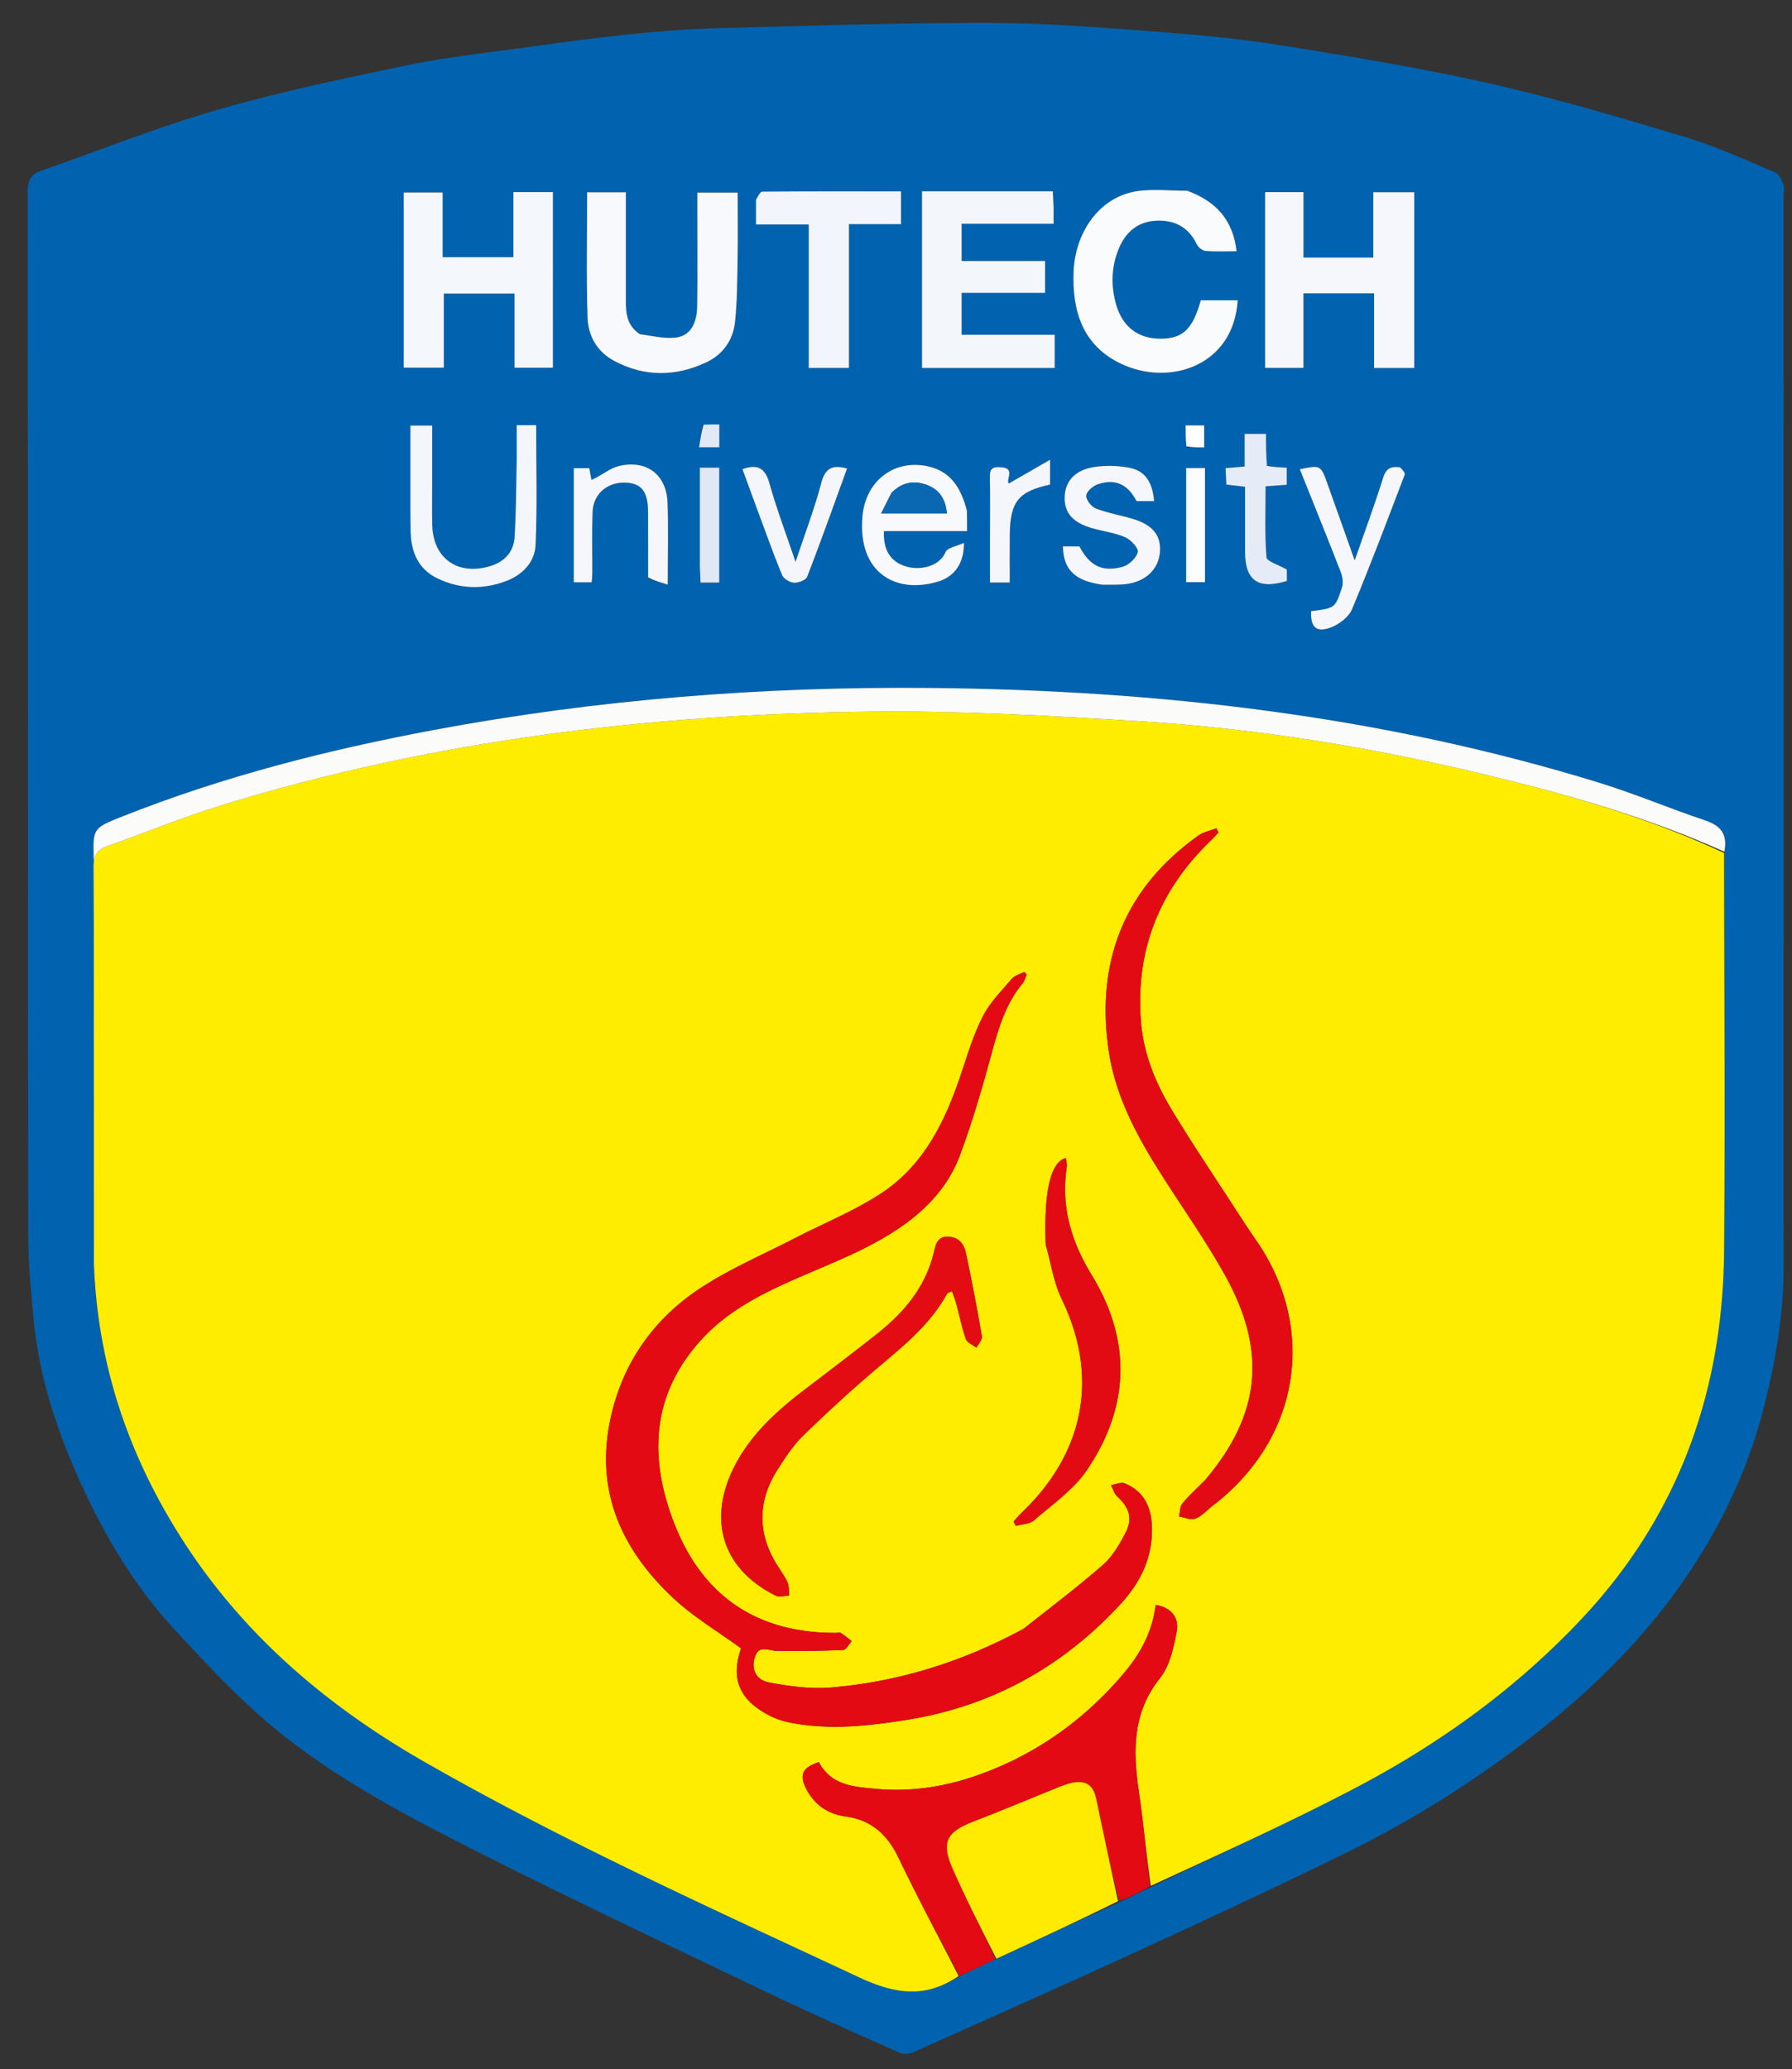 <svg xmlns="http://www.w3.org/2000/svg" viewBox="0 0 641 740" xml:space="preserve"><rect x="0" y="0" width="641" height="740" fill="#333333" stroke="none"/><path fill="#0163AF" d="M638 331c0 40.825-.03 81.15.013 121.475.02 17.736-2.98 35.07-7.407 52.12-5.41 20.831-14.544 40.106-26.51 57.979-14.455 21.59-32.479 39.768-52.823 55.902-22.127 17.548-45.817 32.508-71.14 44.854-22.876 11.155-45.928 21.963-69.053 32.596-28.05 12.898-56.248 25.478-84.435 38.077-1.426.638-3.611.733-5.008.108-16.196-7.245-32.417-14.448-48.418-22.108-33.848-16.205-67.773-32.27-101.276-49.167-26.096-13.16-52.177-26.735-74.744-45.55-12.492-10.416-23.644-22.535-34.756-34.484-13.414-14.426-23.584-31.191-31.97-48.955-9.285-19.671-16.356-40.102-18.439-61.922-.987-10.35-1.936-20.756-1.948-31.138-.132-123.974-.064-247.948-.183-371.921-.003-4.014.975-6.474 4.802-7.806 21.034-7.317 41.777-15.629 63.141-21.79 22.303-6.432 45.115-11.21 67.865-15.94 13.792-2.869 27.874-4.381 41.853-6.309 13.017-1.795 26.045-3.572 39.115-4.907 10.344-1.058 20.748-1.774 31.142-2.05 31.707-.841 63.423-1.893 95.135-1.879 19.325.008 38.674 1.505 57.966 2.937 15.742 1.169 31.523 2.573 47.1 5.05 25.231 4.014 50.495 8.175 75.4 13.8 23.443 5.295 46.547 12.204 69.584 19.123 10.947 3.289 21.434 8.153 32.009 12.59 1.365.572 2.262 2.773 2.895 4.406.449 1.159.09 2.632.09 3.965V331M400.887 680.15c3.478-1.715 6.955-3.43 11.097-5.313 24.647-11.916 49.652-23.151 73.848-35.92 29.71-15.68 56.739-35.288 79.889-59.912 34.766-36.98 50.566-81.413 50.985-131.558.398-47.46.036-94.926.2-143.26 1.148-5.884-1.416-8.936-7.038-10.807-12.592-4.19-24.848-9.429-37.518-13.342-78.046-24.1-158.273-33.237-239.628-34-59.712-.559-119.036 4.079-177.773 15.082-37.934 7.106-75.237 16.612-111.194 30.89-10.573 4.198-10.556 4.23-10.222 15.378.04 1.332.01 2.666.01 3.998.003 46.812.006 93.623.056 141.627 1.35 35.093 12.298 67.105 30.991 96.639 21.889 34.581 51.923 60.258 87.166 80.431 50.382 28.84 103.201 52.676 155.727 77.19 12.798 5.973 23.713 7.463 35.99-.559 4.21-2.028 8.42-4.057 13.262-6.296 14.475-6.712 28.95-13.423 44.152-20.268m104.99-601.601v-9.791H491.22v23.357H466.26V68.722h-13.733v62.869h13.72v-26.668h25.266v26.687h14.365V78.549m-361.465-2.857v55.802h14.352v-26.48h25.261v26.502h13.75V68.694h-14.14v23.287h-25.295V68.857h-13.928v6.835m232.468-2.06-.289-5.224H329.808v63.219h47.459v-11.91h-33.284v-14.968h29.84V93.355h-29.837V80.026h32.895v-6.393M228.53 119.226c-4.197-2.734-4.658-6.99-4.658-11.434V68.776h-13.859c0 15.152-.314 29.964.145 44.752.202 6.528 3.382 12.247 9.469 15.511 10.872 5.831 22.049 5.708 33.054.537 5.937-2.79 9.566-7.971 10.25-14.448.764-7.254.783-14.597.908-21.905.14-8.096.032-16.197.032-24.336h-14.445v8.43c-.002 10.658.108 21.319-.047 31.975-.1 6.927-2.715 10.99-7.993 11.475-4.013.368-8.153-.637-12.856-1.541m195.613-51.159c-6.71.195-13.742-.83-20.058.846-11.794 3.13-19.507 14.92-20.061 28.136-.6 14.315 3.31 26.66 17.184 33.155 17.113 8.01 40.061.744 41.518-22.798h-13.206c-2.864 10.23-6.362 13.617-14.03 13.73-8.145.119-13.844-4.039-16.19-12.035-2.034-6.928-1.812-13.876 1.04-20.509 2.555-5.946 7.076-9.565 13.838-9.681 6.431-.11 11.118 2.592 13.953 8.533.505 1.058 1.996 2.214 3.116 2.306 3.568.295 7.176.11 11.086.11-1.313-11.424-7.556-17.97-18.19-21.793M270.407 71.91v8.38h18.87v51.305h14.399V80.167h18.61v-11.73c-16.746 0-33.191-.034-49.635.11-.752.007-1.49 1.619-2.244 3.363m-123.6 111.57c.063 2.993-.045 6.001.225 8.975.58 6.378 3.464 11.518 9.325 14.356 8.009 3.877 16.387 4.15 24.69 1.003 5.857-2.22 10.262-6.755 10.532-12.85.63-14.222.2-28.49.2-42.9h-6.972c0 5.034.076 9.826-.017 14.615-.164 8.472-.207 16.957-.732 25.41-.346 5.569-3.851 9.019-9.169 10.51-11.443 3.209-20.016-3.075-20.275-14.894-.114-5.156-.022-10.317-.022-15.476v-20.037h-7.785v31.288m198.964-1.29c-1.916-7.291-5.355-13.314-13.311-15.284-12.059-2.985-22.892 4.611-23.99 17.99-1.655 20.19 12.154 27.732 27.288 23.037 5.908-1.832 9.143-6.815 9.038-13.76-2.558 1.191-5.853 1.651-6.545 3.243-2.448 5.633-9.676 6.552-14.198 5.167-5.526-1.693-8.175-5.853-7.868-12.648h29.737c0-2.613 0-4.753-.15-7.745m48.994 26.982c2.827-.094 5.693.074 8.475-.334 6.728-.987 11.08-5.296 11.651-11.145.584-5.988-2.407-9.902-9.526-12.07-4.441-1.353-9.088-2.114-13.396-3.778-1.601-.618-3.584-3.176-3.422-4.63.17-1.53 2.473-3.492 4.233-4.058 6.313-2.033 10.654.112 13.755 6.042h6.29c-.558-6.842-3.305-10.905-8.94-11.935-3.997-.731-8.284-.855-12.3-.274-6.864.993-10.49 4.942-10.754 10.48-.274 5.761 2.722 9.375 9.694 11.402 3.979 1.156 8.215 1.645 11.966 3.28 2.023.883 4.856 3.963 4.503 5.314-.56 2.138-3.22 4.649-5.463 5.253-7.396 1.993-11.788-.437-15.404-7.287h-5.921c.167 8.329 4.238 12.305 14.56 13.74m105.611-42.048c-3.053-.451-4.642.533-5.665 3.814-2.997 9.614-6.516 19.066-10.142 29.477-3.48-9.8-6.607-18.672-9.786-27.526-2.361-6.58-2.39-6.57-9.844-5.077 4.935 12.332 9.905 24.582 14.685 36.906.644 1.658.893 3.874.357 5.516-2.384 7.315-2.511 7.273-11.008 8.348-.268 5.719 1.846 7.815 7.144 5.802 2.954-1.121 6.34-3.72 7.505-6.502 6.652-15.897 12.718-32.04 18.857-48.147.234-.616-.82-1.723-2.103-2.61m-268.52 39.868 6.997 2.078c0-10.739.278-20.063-.076-29.364-.38-10.013-7.558-15.37-17.37-13.045-2.92.692-5.508 2.779-8.252 4.22-.402.21-.824.382-1.607.742l-.755-4.187h-5.56v40.82h6.414c.09-1.27.216-2.234.22-3.198.025-7.323-.167-14.654.095-21.968.235-6.547 5.453-10.855 12.079-10.474 5.507.316 7.751 3.335 7.765 10.497.014 7.656.007 15.312.05 23.879m39.967-22.196c2.61 6.99 5.073 14.041 7.962 20.913.555 1.32 2.75 2.615 4.252 2.692 1.575.081 4.228-.93 4.69-2.127 4.95-12.819 9.558-25.77 14.27-38.71-5.12-1.402-7.807-.266-9.232 5.143-2.424 9.2-5.841 18.138-9.2 28.268-3.42-10.151-6.774-19.025-9.339-28.122-1.515-5.376-4.144-7.01-9.657-5.059a3937.612 3937.612 0 0 0 6.254 17.002m181.031-18.51v-11.094h-7.649v11.659l-6.84.578.302 5.872 6.684.797c0 7.95-.004 15.569.001 23.188.007 10.391 4.664 13.654 14.955 10.482v-4.064c-3.043-1.75-7.184-2.921-7.296-4.397-.635-8.373-.307-16.818-.307-25.373l7.572-.563v-6.084c-2.482-.132-4.614-.245-7.422-1.001m-95.348.835c-2.592-.348-3.49.75-3.434 3.369.144 6.813.047 13.63.047 20.447v17.405h7.07c0-5.824-.047-11.424.01-17.022.124-11.921 3.06-15.548 14.398-18.006v-8.87l-14.727 8.466c-1.245-1.223 2.6-5.595-3.364-5.789M250.33 203.215l.252 5.131h6.699v-41.09h-6.95v35.96m180.675-22.705v-13.12h-6.717v40.82h6.717v-27.7m-179.733-28.566-1.207 8.023h7.238v-8.17c-1.987 0-3.623 0-6.03.147m173.413 8.061h6.038v-7.867h-6.631c0 2.575 0 4.856.593 7.867z"/><path fill="#FFED00" d="M616.714 305.057c.028 47.464.39 94.93-.008 142.39-.42 50.145-16.219 94.578-50.985 131.558-23.15 24.624-50.18 44.232-79.889 59.911-24.196 12.77-49.201 24.005-74.19 35.559-1.602-11.268-2.596-22.213-4.188-33.07-2.146-14.637-2.64-28.545 7.467-41.228 3.495-4.386 4.898-10.867 5.97-16.63.996-5.353-2.33-8.74-7.52-9.558-1.084 9.228-5.229 17.147-11.09 24.12-14.44 17.177-32.172 29.755-53.449 37.086-11.452 3.947-23.319 5.696-35.388 4.594-7.821-.714-16.129-1.154-20.525-9.562-5.963 1.88-7.181 4.598-4.373 9.854 2.97 5.561 7.796 8.736 13.857 9.555 9.374 1.268 15.038 6.535 19.038 14.862 6.837 14.23 14.276 28.172 21.462 42.235-11.707 8.003-22.622 6.513-35.42.54-52.526-24.514-105.345-48.35-155.727-77.19-35.243-20.173-65.277-45.85-87.166-80.431-18.693-29.534-29.641-61.546-30.992-97.45-.002-47.952.05-95.093-.098-142.234-.012-3.97 1.122-6.041 4.882-7.355 13.633-4.764 27.003-10.35 40.79-14.593 75.955-23.375 154.051-32.731 233.197-33.51 32.07-.316 64.21 1.501 96.244 3.507 41.55 2.603 82.572 9.369 123.049 19.118 29.085 7.005 57.82 15.208 85.052 27.922M366.027 582.592c-21.483 11.655-44.396 18.88-68.721 20.932-7.309.617-14.91-.435-22.18-1.792-4.816-.898-6.295-4.772-5.262-8.614 1.387-5.162 4.921-2.716 7.998-2.68 7.92.093 15.848.017 23.758-.333 1.056-.046 2.025-2.072 3.034-3.18-1.283-.977-2.51-2.041-3.877-2.882-.484-.298-1.304-.052-1.97-.05-27.727.033-47.132-12.786-57.348-38.44-9.474-23.79-8.715-46.67 9.566-66.604 8.707-9.493 19.915-15.472 31.531-20.676 9.86-4.418 20.028-8.255 29.533-13.333 13.582-7.255 25.639-16.728 31.255-31.7 4.601-12.268 8.213-24.94 11.662-37.596 2.346-8.61 4.961-16.908 10.748-23.904.727-.88 1.024-2.116 1.52-3.187l-.91-.939c-1.49.79-3.376 1.238-4.398 2.43-3.655 4.258-7.764 8.382-10.302 13.281-3.262 6.296-5.382 13.222-7.624 20-5.702 17.234-13.349 33.404-29.049 43.616-9.548 6.21-20.305 10.553-30.48 15.809-11.503 5.942-23.57 11.049-34.3 18.167-17.17 11.39-28.242 27.756-32.178 48.169-4.88 25.31 4.902 45.814 23.003 62.65 7.196 6.692 15.854 11.813 24.034 17.786-3.699 10.861-.776 18.346 10.142 24.026 2.326 1.21 4.939 2.055 7.518 2.561 13.952 2.738 27.814 1.212 41.677-1.014 30.248-4.859 55.532-18.867 76.266-41.237 7.517-8.11 12.041-17.557 11.308-28.923-.429-6.645-3.328-11.89-9.747-14.43-1.305-.517-3.178.403-4.789.66.688 1.34 1.076 3.006 2.117 3.96 4.43 4.061 5.733 7.96 2.974 13.234-2.135 4.08-4.625 8.35-8.02 11.322-8.98 7.86-18.537 15.062-28.489 22.911m64.95-53.133c-2.702 2.716-5.582 5.285-8.016 8.224-.931 1.124-.84 3.094-1.214 4.68 1.966.32 4.24 1.414 5.826.781 2.374-.947 4.25-3.125 6.362-4.748 31.727-24.39 36.93-64.027 15.298-94.926-2.482-3.545-4.824-7.19-7.175-10.825-7.77-12.016-15.807-23.874-23.175-36.133-5.687-9.464-9.833-19.8-10.742-30.898-2.102-25.658 6.556-47.375 25.135-65.165.905-.867 1.726-1.82 2.586-2.734l-.755-1.488c-2.202.874-4.695 1.343-6.563 2.683-26.203 18.805-36.435 44.508-32.077 76.125 2.47 17.918 11.308 33.228 20.942 48.132 7.047 10.903 14.484 21.603 20.79 32.927 15.11 27.133 12.758 49.823-7.221 73.365m-146.16-30.137c-9.318 7.433-17.69 15.678-22.852 26.669-8.757 18.65-2.93 35.547 15.578 44.721 1.268.629 3.163-.01 4.767-.059-.196-1.636.004-3.462-.671-4.867-1.288-2.68-3.174-5.065-4.636-7.67-6.22-11.077-5.583-22.026 1.153-32.581 2.761-4.327 5.67-8.744 9.322-12.283 8.83-8.558 17.906-16.9 27.32-24.807 9.087-7.634 18.155-15.144 23.975-25.765.182-.331.801-.423 1.756-.89.576 1.679 1.172 3.146 1.583 4.663 1.131 4.17 1.958 8.442 3.4 12.498.46 1.296 2.472 2.04 3.774 3.037.687-1.347 2.144-2.825 1.94-4.019a790.237 790.237 0 0 0-5.71-29.817c-.685-3.244-2.575-5.754-6.438-5.858-4.007-.108-4.445 3.208-5.064 5.742-2.956 12.103-10.358 21.093-19.782 28.604-9.496 7.569-19.228 14.843-29.416 22.682m89.23-54.143c1.868 6.523 2.836 13.482 5.755 19.495 13.565 27.945 7.88 55.255-14.432 76.412-.994.944-1.854 2.03-2.777 3.05l.747 1.59c2.182-.604 4.908-.582 6.451-1.922 6.604-5.734 14.202-10.959 18.993-18.026 15.32-22.603 16.054-46.366 1.666-69.856-7.342-11.986-10.989-24.475-8.873-38.487.158-1.041-.196-2.16-.32-3.305-5.513 1.616-7.858 11.815-7.21 31.049z"/><path fill="#FBFBFA" d="M616.81 304.622c-27.327-12.28-56.063-20.482-85.148-27.487-40.477-9.75-81.499-16.515-123.049-19.118-32.035-2.006-64.173-3.823-96.244-3.507-79.146.779-157.242 10.135-233.196 33.51-13.788 4.243-27.158 9.83-40.791 14.593-3.76 1.314-4.894 3.385-4.882 7.355.148 47.14.096 94.282.075 141.638-.026-46.597-.029-93.408-.032-140.22 0-1.332.03-2.666-.01-3.998-.334-11.148-.35-11.18 10.222-15.379 35.957-14.277 73.26-23.783 111.194-30.889 58.737-11.003 118.061-15.64 177.773-15.081 81.355.762 161.582 9.899 239.628 34 12.67 3.912 24.926 9.15 37.518 13.341 5.622 1.871 8.186 4.923 6.942 11.242z"/><path fill="#E30A13" d="M343.187 706.724c-7.47-14.054-14.909-27.995-21.746-42.226-4-8.327-9.664-13.594-19.038-14.862-6.061-.82-10.886-3.994-13.857-9.555-2.808-5.256-1.59-7.974 4.373-9.854 4.396 8.408 12.704 8.848 20.525 9.562 12.07 1.102 23.936-.647 35.388-4.594 21.277-7.331 39.008-19.91 53.448-37.086 5.862-6.973 10.007-14.892 11.09-24.12 5.192.817 8.517 4.205 7.522 9.558-1.073 5.763-2.476 12.244-5.97 16.63-10.109 12.683-9.614 26.59-7.468 41.228 1.592 10.857 2.586 21.802 3.856 33.155a55.517 55.517 0 0 1-11.016 5.327c-3.135-12.444-5.628-24.635-8.244-36.8-1-4.652-3.673-6.396-8.338-5.52-1.933.363-3.81 1.136-5.65 1.876-9.999 4.017-19.923 8.227-29.98 12.089-9.47 3.635-11.493 7.382-7.355 16.729 4.833 10.918 10.226 21.59 15.376 32.368-4.21 2.028-8.42 4.057-12.916 6.095z"/><path fill="#FEEB01" d="M356.419 700.523c-5.466-10.673-10.859-21.344-15.692-32.262-4.138-9.347-2.115-13.094 7.354-16.73 10.058-3.861 19.982-8.071 29.981-12.088 1.84-.74 3.717-1.513 5.65-1.876 4.665-.876 7.338.868 8.338 5.52 2.616 12.165 5.11 24.356 7.881 36.866-14.245 7.042-28.72 13.753-43.512 20.57z"/><path fill="#F5F7FC" d="M505.878 79.043v52.567h-14.365v-26.687h-25.266v26.668h-13.72V68.72h13.733v23.394h24.96V68.758h14.658v10.285z"/><path fill="#F4F7FC" d="M144.413 75.223v-6.366h13.928v23.124h25.296V68.694h14.138v62.822h-13.749v-26.503h-25.261v26.481h-14.352V75.223z"/><path fill="#F3F6FB" d="M376.881 74.091v5.935h-32.895v13.33h29.836v11.393h-29.839v14.968h33.284v11.91h-47.459V68.408H376.592c.113 2.032.2 3.628.29 5.683z"/><path fill="#F7F9FC" d="M228.839 119.481c4.393.65 8.533 1.654 12.546 1.286 5.278-.485 7.893-4.548 7.993-11.475.155-10.656.045-21.317.047-31.975v-8.43h14.445c0 8.139.108 16.24-.032 24.336-.125 7.308-.144 14.65-.909 21.905-.683 6.477-4.312 11.658-10.249 14.448-11.005 5.171-22.182 5.294-33.054-.537-6.087-3.264-9.267-8.983-9.47-15.511-.458-14.788-.144-29.6-.144-44.752h13.86v39.016c0 4.444.46 8.7 4.967 11.69z"/><path fill="#FAFBFD" d="M424.535 68.172c10.241 3.717 16.484 10.264 17.797 21.688-3.91 0-7.518.185-11.086-.11-1.12-.092-2.611-1.248-3.116-2.306-2.835-5.941-7.522-8.643-13.953-8.533-6.762.116-11.283 3.735-13.839 9.681-2.851 6.633-3.073 13.581-1.04 20.51 2.347 7.995 8.046 12.153 16.19 12.034 7.669-.113 11.167-3.5 14.031-13.73h13.206c-1.457 23.542-24.405 30.808-41.518 22.798-13.874-6.495-17.784-18.84-17.184-33.155.554-13.217 8.267-25.007 20.06-28.136 6.317-1.675 13.35-.651 20.452-.741z"/><path fill="#F2F5FB" d="M270.412 71.47c.75-1.304 1.487-2.916 2.24-2.923 16.443-.144 32.888-.11 49.635-.11v11.73h-18.611v51.428h-14.398V80.29h-18.87c0-3.14 0-5.76.004-8.82z"/><path fill="#F3F6FB" d="M146.807 182.983v-30.791h7.785v20.037c0 5.159-.092 10.32.022 15.476.26 11.819 8.832 18.103 20.275 14.894 5.318-1.491 8.823-4.941 9.169-10.51.525-8.453.568-16.938.732-25.41.093-4.79.017-9.581.017-14.615h6.973c0 14.41.428 28.678-.201 42.9-.27 6.095-4.675 10.63-10.532 12.85-8.303 3.147-16.681 2.874-24.69-1.003-5.861-2.838-8.745-7.978-9.325-14.356-.27-2.974-.162-5.982-.225-9.472z"/><path fill="#F8F9FD" d="M345.847 182.616c.075 2.566.075 4.706.075 7.32h-29.737c-.307 6.794 2.342 10.954 7.868 12.647 4.522 1.385 11.75.466 14.198-5.167.692-1.592 3.987-2.052 6.545-3.243.105 6.945-3.13 11.928-9.038 13.76-15.134 4.695-28.943-2.847-27.287-23.037 1.097-13.379 11.93-20.975 23.989-17.99 7.956 1.97 11.395 7.993 13.387 15.71m-27.006-6.29-3.652 7.307h23.5c-.421-4.904-2.528-8.406-6.94-10.111-4.484-1.733-8.761-1.31-12.908 2.804z"/><path fill="#F5F7FC" d="M394.316 209.124c-9.871-1.387-13.942-5.363-14.11-13.692h5.922c3.616 6.85 8.008 9.28 15.404 7.287 2.243-.604 4.904-3.115 5.463-5.253.353-1.35-2.48-4.43-4.503-5.313-3.751-1.636-7.987-2.125-11.966-3.281-6.972-2.027-9.968-5.64-9.694-11.401.264-5.54 3.89-9.488 10.754-10.48 4.016-.582 8.303-.458 12.3.273 5.635 1.03 8.382 5.093 8.94 11.935h-6.29c-3.101-5.93-7.442-8.075-13.755-6.042-1.76.566-4.063 2.528-4.233 4.059-.162 1.453 1.82 4.01 3.422 4.63 4.308 1.663 8.955 2.424 13.396 3.777 7.119 2.168 10.11 6.082 9.526 12.07-.57 5.85-4.923 10.158-11.651 11.145-2.782.408-5.648.24-8.925.286zM500.793 167.129c.868.883 1.922 1.99 1.688 2.606-6.14 16.107-12.205 32.25-18.857 48.147-1.164 2.782-4.551 5.38-7.505 6.502-5.298 2.013-7.412-.083-7.144-5.802 8.497-1.075 8.624-1.033 11.008-8.348.536-1.642.287-3.858-.357-5.516-4.78-12.324-9.75-24.574-14.685-36.906 7.453-1.493 7.483-1.503 9.844 5.077 3.179 8.854 6.306 17.727 9.786 27.526 3.626-10.41 7.145-19.863 10.142-29.477 1.023-3.28 2.612-4.265 6.08-3.81zM231.837 206.537c-.022-8.11-.015-15.767-.03-23.423-.013-7.162-2.257-10.181-7.764-10.497-6.626-.38-11.844 3.927-12.079 10.474-.262 7.314-.07 14.645-.096 21.968-.003.964-.128 1.927-.219 3.198h-6.414v-40.82h5.56l.755 4.187c.783-.36 1.205-.531 1.607-.742 2.744-1.441 5.332-3.528 8.252-4.22 9.812-2.325 16.99 3.032 17.37 13.045.354 9.3.076 18.625.076 29.364-2.668-.792-4.833-1.435-7.018-2.534z"/><path fill="#F4F6FB" d="M271.677 184.435a7372.203 7372.203 0 0 1-6.106-16.64c5.513-1.95 8.142-.317 9.657 5.059 2.565 9.097 5.918 17.97 9.339 28.122 3.359-10.13 6.776-19.068 9.2-28.268 1.425-5.409 4.112-6.545 9.231-5.142-4.71 12.94-9.32 25.89-14.269 38.71-.462 1.197-3.115 2.207-4.69 2.126-1.502-.077-3.697-1.371-4.252-2.692-2.889-6.872-5.351-13.924-8.11-21.275z"/><path fill="#E6ECF7" d="M453.195 166.608c2.47.435 4.6.548 7.083.68v6.084l-7.572.563c0 8.555-.328 17 .307 25.373.112 1.476 4.253 2.646 7.296 4.397v4.066c-10.29 3.17-14.948-.093-14.955-10.484-.005-7.619 0-15.238 0-23.188l-6.685-.797-.302-5.872 6.84-.578v-11.66h7.65c0 3.856 0 7.475.338 11.416z"/><path fill="#F4F6FB" d="M357.945 167.123c5.528.193 1.682 4.565 2.927 5.788l14.727-8.466v8.87c-11.338 2.458-14.274 6.085-14.397 18.006-.058 5.598-.01 11.198-.01 17.022h-7.071v-17.405c0-6.816.097-13.634-.047-20.447-.056-2.62.842-3.717 3.87-3.368z"/><path fill="#E0E8F5" d="M250.332 202.749v-35.494h6.95v41.091h-6.699c-.092-1.889-.172-3.51-.251-5.597z"/><path fill="#FBFCFE" d="M431.007 181.009v27.203h-6.717v-40.82h6.717v13.617z"/><path fill="#E2E9F6" d="M251.66 151.872c2.022-.073 3.658-.073 5.645-.073v8.169h-7.238c.426-2.827.816-5.425 1.594-8.096z"/><path fill="#FFF" d="M424.391 159.64c-.296-2.645-.296-4.926-.296-7.501h6.63v7.867c-2.16 0-4.099 0-6.334-.365z"/><path fill="#E30A13" d="M366.34 582.4c9.639-7.657 19.196-14.858 28.175-22.719 3.396-2.972 5.886-7.242 8.021-11.322 2.759-5.274 1.457-9.173-2.974-13.234-1.04-.954-1.429-2.62-2.117-3.96 1.611-.257 3.484-1.177 4.789-.66 6.42 2.54 9.318 7.785 9.747 14.43.733 11.366-3.79 20.812-11.308 28.923-20.734 22.37-46.018 36.378-76.266 41.237-13.863 2.226-27.725 3.752-41.677 1.014-2.58-.506-5.192-1.351-7.518-2.561-10.918-5.68-13.841-13.165-10.142-24.026-8.18-5.973-16.838-11.094-24.034-17.787-18.101-16.835-27.883-37.339-23.003-62.649 3.936-20.413 15.009-36.779 32.178-48.17 10.73-7.117 22.797-12.224 34.3-18.166 10.175-5.256 20.932-9.599 30.48-15.81 15.7-10.211 23.347-26.381 29.049-43.616 2.242-6.777 4.362-13.703 7.624-19.999 2.538-4.9 6.647-9.023 10.302-13.282 1.022-1.19 2.909-1.64 4.399-2.429l.91.94c-.497 1.07-.794 2.306-1.521 3.186-5.787 6.996-8.402 15.295-10.748 23.904-3.45 12.656-7.06 25.328-11.662 37.596-5.616 14.972-17.673 24.445-31.255 31.7-9.505 5.078-19.673 8.915-29.533 13.333-11.616 5.204-22.824 11.183-31.53 20.676-18.282 19.934-19.041 42.814-9.567 66.605 10.216 25.653 29.62 38.472 57.347 38.438.667 0 1.487-.247 1.97.051 1.367.84 2.595 1.905 3.878 2.881-1.009 1.11-1.978 3.135-3.034 3.181-7.91.35-15.838.426-23.758.333-3.077-.036-6.611-2.482-7.998 2.68-1.033 3.842.446 7.716 5.263 8.614 7.268 1.357 14.87 2.409 22.179 1.792 24.325-2.051 47.238-9.277 69.033-21.125z"/><path fill="#E30B13" d="M431.212 529.191c19.745-23.274 22.097-45.964 6.987-73.097-6.306-11.324-13.743-22.024-20.79-32.927-9.634-14.904-18.472-30.214-20.942-48.132-4.358-31.617 5.874-57.32 32.077-76.125 1.868-1.34 4.36-1.809 6.563-2.683l.755 1.488c-.86.913-1.681 1.867-2.586 2.734-18.58 17.79-27.237 39.507-25.135 65.165.909 11.098 5.055 21.434 10.742 30.898 7.368 12.26 15.405 24.117 23.175 36.133 2.35 3.635 4.693 7.28 7.175 10.825 21.632 30.899 16.43 70.536-15.298 94.926-2.112 1.623-3.988 3.801-6.362 4.748-1.586.633-3.86-.46-5.826-.782.374-1.585.283-3.555 1.214-4.68 2.434-2.938 5.314-5.507 8.25-8.49z"/><path fill="#E30C12" d="M285.097 499.104c9.908-7.62 19.64-14.895 29.136-22.464 9.424-7.51 16.826-16.5 19.782-28.604.62-2.534 1.057-5.85 5.064-5.742 3.863.104 5.753 2.614 6.439 5.858 2.091 9.9 3.999 19.844 5.708 29.817.205 1.194-1.252 2.672-1.939 4.019-1.302-.997-3.313-1.741-3.774-3.037-1.442-4.056-2.269-8.328-3.4-12.498-.411-1.517-1.007-2.984-1.583-4.663-.955.467-1.574.559-1.756.89-5.82 10.621-14.888 18.131-23.975 25.765-9.414 7.908-18.49 16.25-27.32 24.807-3.652 3.539-6.56 7.956-9.322 12.283-6.736 10.555-7.373 21.504-1.153 32.58 1.462 2.606 3.348 4.99 4.636 7.67.675 1.406.475 3.232.67 4.868-1.603.05-3.498.688-4.766.06-18.508-9.175-24.335-26.073-15.578-44.722 5.162-10.991 13.534-19.236 23.131-26.887z"/><path fill="#E30B13" d="M374.023 444.711c-.624-18.766 1.721-28.965 7.235-30.58.123 1.145.477 2.263.32 3.304-2.117 14.012 1.53 26.501 8.872 38.487 14.388 23.49 13.654 47.253-1.666 69.856-4.79 7.067-12.39 12.292-18.993 18.026-1.543 1.34-4.27 1.318-6.451 1.922l-.747-1.59c.923-1.02 1.783-2.106 2.777-3.05 22.313-21.157 27.997-48.467 14.432-76.412-2.919-6.013-3.887-12.972-5.779-19.963z"/><path fill="#0A68B2" d="M319.104 176.042c3.884-3.83 8.161-4.253 12.645-2.52 4.412 1.705 6.519 5.207 6.94 10.111h-23.5c1.412-2.824 2.532-5.065 3.915-7.59z"/></svg>